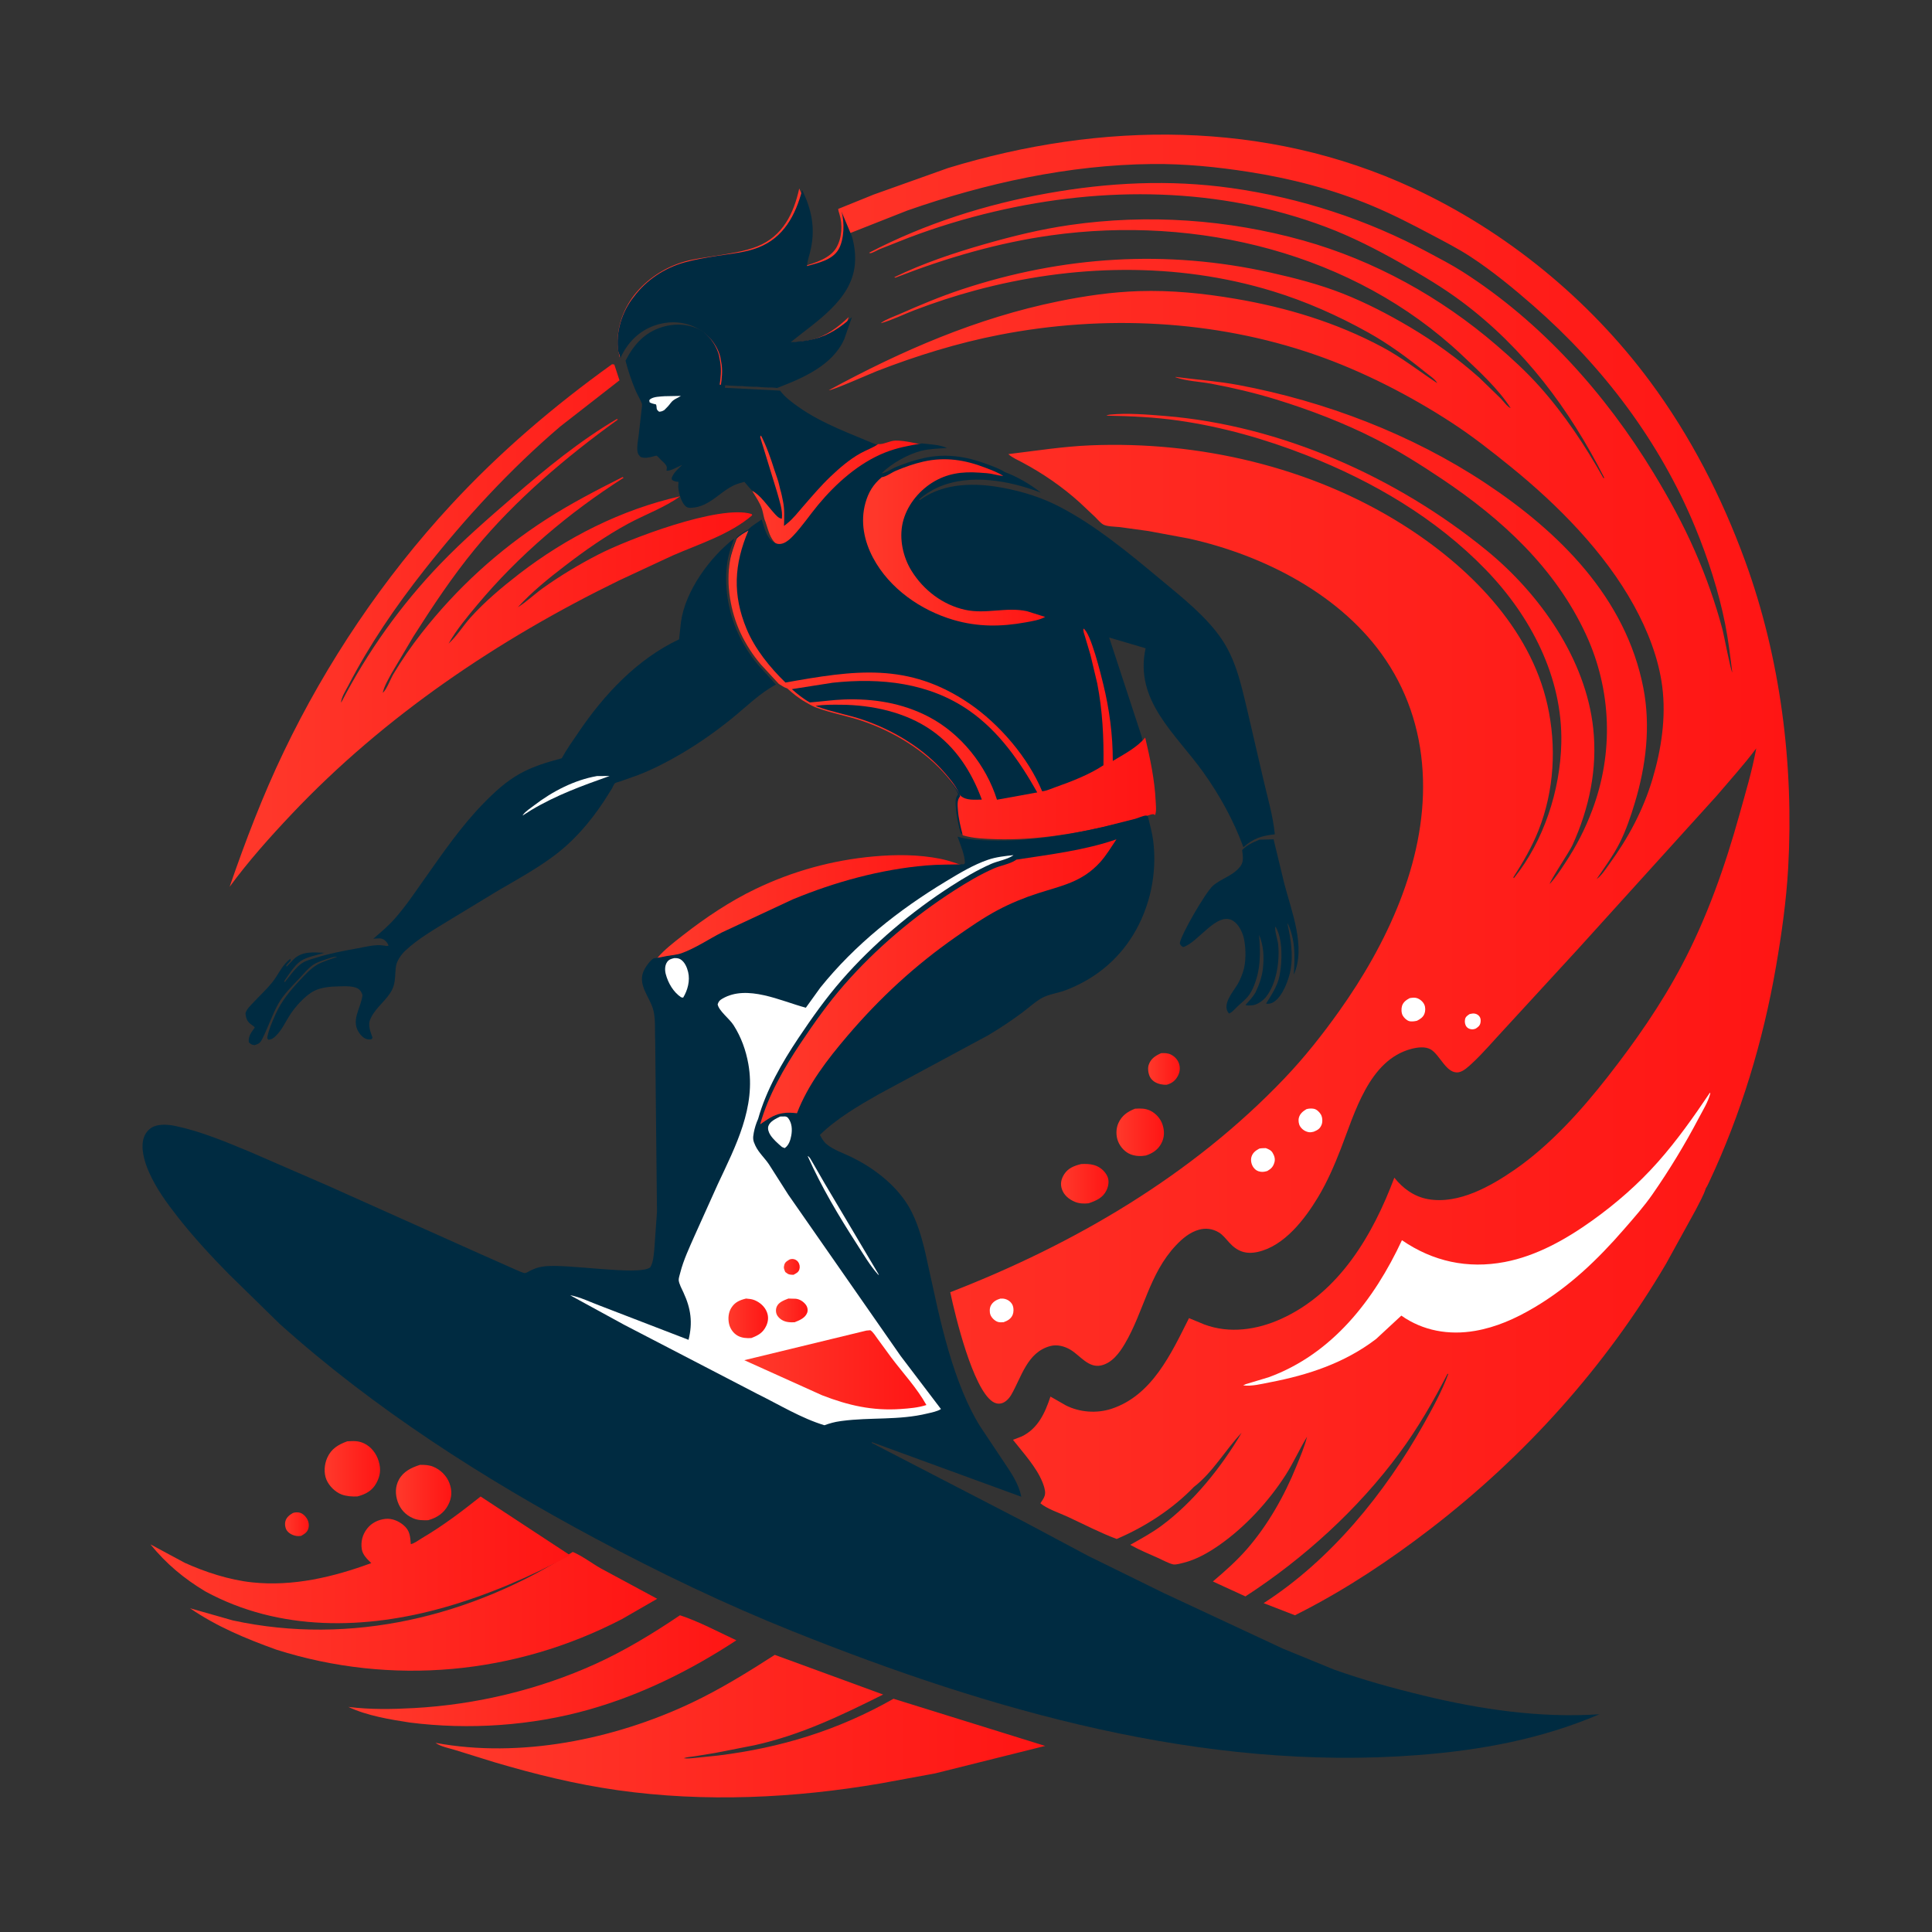 <svg width="234" height="234" viewBox="0 0 234 234" fill="none" xmlns="http://www.w3.org/2000/svg">
<rect x="0" y="0" width="234" height="234" fill="#333333" stroke="none"/>
<g clip-path="url(#clip0_81_1075)">
<path d="M35.469 183.254C35.68 183.174 35.964 183.154 36.187 183.188C36.583 183.248 36.93 183.551 37.145 183.884C37.374 184.24 37.464 184.681 37.356 185.097C37.228 185.59 36.877 185.79 36.466 186.025L36.135 186.049C35.658 186.048 35.081 185.81 34.779 185.42C34.554 185.13 34.474 184.646 34.556 184.292C34.672 183.79 35.054 183.497 35.469 183.254Z" fill="url(#paint0_linear_81_1075)"/>
<path d="M140.635 127.557C141.057 127.537 141.467 127.539 141.854 127.744C142.295 127.978 142.665 128.368 142.813 128.868C142.961 129.37 142.902 129.858 142.659 130.317C142.351 130.898 141.932 131.203 141.33 131.379C141.075 131.398 140.815 131.375 140.565 131.319C140.056 131.203 139.575 130.952 139.303 130.473C139.085 130.088 138.981 129.419 139.122 128.991C139.381 128.207 139.945 127.871 140.635 127.557Z" fill="url(#paint1_linear_81_1075)"/>
<path d="M130.945 140.988C131.486 140.962 131.989 140.964 132.509 141.112C133.221 141.313 133.778 141.814 134.083 142.393C134.376 142.947 134.278 143.619 134.017 144.167C133.595 145.054 132.813 145.416 131.842 145.741C131.297 145.804 130.709 145.776 130.206 145.57C129.444 145.258 128.856 144.739 128.616 144.034C128.395 143.383 128.525 142.784 128.904 142.203C129.369 141.491 130.066 141.206 130.945 140.988Z" fill="url(#paint2_linear_81_1075)"/>
<path d="M137.47 134.283C138.145 134.244 138.722 134.227 139.348 134.536C140.015 134.865 140.567 135.501 140.799 136.199C141.056 136.969 141.049 137.749 140.664 138.478C140.254 139.253 139.602 139.688 138.78 139.956C138.166 140.061 137.547 140.038 136.958 139.818C136.261 139.557 135.696 138.926 135.423 138.254C135.144 137.57 135.153 136.694 135.459 136.023C135.878 135.107 136.562 134.644 137.47 134.283Z" fill="url(#paint3_linear_81_1075)"/>
<path d="M50.88 177.418C51.436 177.416 51.944 177.431 52.467 177.642C53.352 178 54.101 178.746 54.438 179.643C54.785 180.563 54.735 181.418 54.274 182.295C53.75 183.291 52.914 183.825 51.858 184.126C51.211 184.139 50.626 184.148 50.018 183.882C49.135 183.497 48.493 182.813 48.173 181.903C47.858 181.003 47.853 180.049 48.322 179.198C48.866 178.208 49.852 177.741 50.88 177.418Z" fill="url(#paint4_linear_81_1075)"/>
<path d="M42.056 174.57C42.804 174.526 43.402 174.487 44.104 174.823C44.966 175.236 45.587 176.051 45.863 176.971C46.156 177.948 46.072 178.724 45.589 179.621C45.079 180.568 44.276 180.985 43.294 181.244C42.686 181.28 41.962 181.225 41.388 181.014C40.612 180.728 39.868 179.992 39.539 179.22C39.197 178.416 39.277 177.363 39.628 176.576C40.128 175.455 40.975 174.966 42.056 174.57Z" fill="url(#paint5_linear_81_1075)"/>
<path d="M79.598 116.041C80.484 115.001 81.632 114.126 82.71 113.283C85.438 111.151 88.397 109.163 91.535 107.659C96.044 105.497 100.813 104.183 105.81 103.73C108.473 103.489 111.242 103.487 113.876 104.012C114.94 104.225 115.974 104.615 117 104.959C115.477 105.008 113.966 104.974 112.444 105.102C106.947 105.564 101.443 107.041 96.361 109.099L87.772 113.014C86.237 113.787 84.554 114.889 82.938 115.448C82.398 115.635 81.738 115.677 81.172 115.775C80.637 115.867 80.147 116.01 79.598 116.041Z" fill="url(#paint6_linear_81_1075)"/>
<path d="M152.544 101.703L154.254 101.656L155.568 107.093C156.432 110.387 158.188 114.72 156.703 118.05C156.847 115.808 156.91 113.898 155.96 111.799C155.965 112.06 155.95 111.966 156.001 112.198C156.36 113.847 156.612 115.672 156.333 117.354C156.124 118.612 155.364 120.661 154.288 121.348C153.998 121.534 153.67 121.628 153.343 121.554C154.012 120.47 154.718 119.461 154.974 118.166C155.302 116.507 155.406 113.715 154.477 112.219C154.335 112.663 154.752 113.819 154.808 114.367C155.016 116.413 154.607 119.209 153.285 120.809C152.938 121.229 152.171 121.751 151.627 121.76C151.358 121.765 151.097 121.837 150.854 121.714C151.318 121.19 151.695 120.821 152.062 120.207C152.511 119.262 152.873 118.255 152.973 117.197C153.105 115.78 153.044 114.558 152.499 113.229C152.683 115.54 152.704 117.576 151.733 119.733C151.245 120.816 150.651 121.176 149.848 121.933C149.542 122.22 149.25 122.61 148.856 122.754C147.909 121.717 149.37 120.106 149.901 119.201C150.17 118.743 150.383 118.227 150.551 117.719C150.927 116.582 150.911 114.998 150.693 113.823C150.54 113.002 150.065 111.983 149.367 111.538C147.423 110.301 145.112 114.18 143.309 114.707C143.045 114.556 143.028 114.54 142.894 114.258C143.023 113.209 146.03 108.066 146.888 107.3C147.939 106.363 149.354 106.099 150.242 104.909C150.68 104.322 150.518 103.648 150.446 102.965C150.967 102.375 151.837 101.98 152.544 101.703Z" fill="#002B41"/>
<path d="M82.355 195.639C84.65 196.387 86.989 197.651 89.189 198.672C83.634 202.313 77.709 205.254 71.338 207.06C64.388 209.031 56.769 209.539 49.625 208.629C47.221 208.258 44.406 207.798 42.197 206.739C44.861 207.07 47.47 207.025 50.145 206.878C57.66 206.465 65.248 204.657 72.137 201.527C75.677 199.92 79.124 197.824 82.355 195.639Z" fill="url(#paint7_linear_81_1075)"/>
<path d="M69.371 187.967C70.531 188.453 71.662 189.332 72.769 189.961L79.598 193.642L75.326 196.104C62.372 202.837 47.406 204.223 33.47 199.804C29.792 198.476 26.257 197.016 23.016 194.789L28.204 196.263C42.5 199.366 57.161 195.795 69.371 187.967Z" fill="url(#paint8_linear_81_1075)"/>
<path d="M58.211 181.254L69.049 188.37C64.285 190.948 59.121 193.169 53.9 194.659C44.286 197.402 33.849 197.63 24.869 192.749C22.282 191.199 20.115 189.387 18.221 187.05L22.382 189.286C24.884 190.42 27.79 191.361 30.539 191.653C35.477 192.177 40.373 191.012 44.968 189.319C44.487 188.852 43.925 188.326 43.819 187.633C43.679 186.722 43.9 185.854 44.477 185.127C45.022 184.44 45.827 184.051 46.697 183.962C47.47 183.883 48.25 184.212 48.836 184.692C49.658 185.366 49.672 186.053 49.758 187.022C50.16 186.959 50.754 186.504 51.116 186.291C53.637 184.809 55.93 183.068 58.211 181.254Z" fill="url(#paint9_linear_81_1075)"/>
<path d="M75.762 43.69C76.75 41.76 78.043 40.276 80.203 39.613C81.787 39.127 83.493 39.231 84.953 40.029C86.289 40.758 87.307 41.995 87.711 43.457L87.854 44.247L87.883 44.435C88.003 45.276 87.913 46.135 87.795 46.971L94.479 47.311C95.08 48.114 95.902 48.72 96.718 49.295C99.638 51.353 103.136 52.572 106.412 53.966C107.048 54.035 107.799 53.558 108.494 53.549C109.698 53.532 111.005 53.928 112.205 54.104C110.655 54.359 109.188 54.626 107.721 55.21C104.579 56.459 101.823 58.91 99.689 61.458C98.665 62.682 97.746 64.056 96.645 65.208C95.973 65.91 95.107 66.576 94.174 65.874C93.38 65.275 93.18 64.11 92.862 63.229C92.654 62.802 92.603 62.191 92.449 61.727C92.194 60.959 91.686 60.247 91.272 59.554C91.083 59.492 90.33 58.55 90.155 58.361L89.596 58.518C87.38 59.137 86.172 61.429 83.655 61.508C83.365 61.517 83.178 61.462 82.969 61.251C82.477 60.753 82.102 59.431 82.155 58.733C82.179 58.417 82.179 58.651 82.169 58.356C81.844 58.337 81.694 58.307 81.404 58.136L81.347 57.904C81.596 57.234 82.121 56.796 82.624 56.309C82.18 56.491 81.134 57.111 80.724 57.001C80.743 56.83 80.802 56.642 80.733 56.478C80.609 56.178 80.302 55.944 80.072 55.72C79.99 55.64 79.615 55.215 79.525 55.192C79.472 55.178 79.066 55.301 78.999 55.316C78.489 55.428 78.097 55.526 77.593 55.352C77.388 55.134 77.279 55.039 77.221 54.734C77.108 54.149 77.263 53.423 77.341 52.834L77.71 49.608C77.725 49.387 77.809 49.048 77.727 48.837C77.531 48.335 77.219 47.851 77.005 47.35C76.494 46.157 76.09 44.944 75.762 43.69Z" fill="#002B41"/>
<path d="M80.51 47.988L82.475 47.951L82.122 48.155C81.715 48.365 81.475 48.48 81.231 48.812C81.001 49.123 80.763 49.377 80.469 49.658C80.244 49.799 80.132 49.839 79.838 49.869C79.385 49.547 79.608 49.404 79.46 48.986C79.165 48.925 78.948 48.865 78.691 48.743C78.66 48.582 78.572 48.494 78.735 48.364C79.15 48.033 79.935 48.034 80.51 47.988Z" fill="white"/>
<path d="M91.106 59.457C92.027 59.882 93.015 61.332 93.724 62.11C93.988 62.399 94.292 62.785 94.695 62.826C94.831 61.797 94.385 60.617 94.12 59.615L92.064 52.916L92.17 52.746C92.858 54.078 93.358 55.538 93.81 56.965C94.004 57.576 94.255 58.162 94.386 58.792L94.505 59.3C94.656 59.769 94.732 60.225 94.833 60.704C95.045 61.703 94.982 62.687 94.957 63.702L95.328 63.41C96.066 62.82 96.656 62.045 97.276 61.333C98.343 60.107 99.397 58.861 100.575 57.737C101.673 56.691 102.898 55.632 104.23 54.895C104.931 54.507 105.708 54.245 106.366 53.787C107.008 53.858 107.764 53.374 108.465 53.364C109.678 53.347 110.996 53.749 112.205 53.928C110.643 54.187 109.164 54.458 107.686 55.05C104.519 56.317 101.741 58.803 99.59 61.389C98.558 62.631 97.632 64.025 96.522 65.193C95.845 65.906 94.972 66.582 94.032 65.869C93.231 65.262 93.03 64.08 92.709 63.185C92.499 62.753 92.448 62.133 92.293 61.662C92.036 60.883 91.524 60.16 91.106 59.457Z" fill="url(#paint10_linear_81_1075)"/>
<path d="M93.842 200.434L106.963 205.238C101.88 207.778 96.933 210.162 91.366 211.382L86.637 212.309L84.136 212.718C83.674 212.798 83.271 212.79 82.82 212.946C83.271 213.033 83.795 212.943 84.255 212.907L86.971 212.627C94.591 211.683 101.494 209.57 108.221 205.75L126.59 211.462L113.252 214.792L106.641 216.008C96.194 217.8 85.356 218.311 74.842 216.83C69.754 216.113 64.807 214.895 59.881 213.437L55.162 211.97C54.424 211.737 53.375 211.552 52.746 211.091C62.984 212.987 74.358 210.685 83.703 206.271C87.216 204.612 90.568 202.539 93.842 200.434Z" fill="url(#paint11_linear_81_1075)"/>
<path d="M93.984 82.907C92.005 83.969 90.396 85.593 88.66 87.002C86.713 88.583 84.669 90.021 82.509 91.29C80.838 92.273 79.112 93.166 77.303 93.865L75.1 94.649C74.977 94.692 74.551 94.796 74.471 94.866C74.377 94.947 74.195 95.369 74.122 95.498L73.094 97.124C71.349 99.729 69.395 101.983 66.855 103.833C64.754 105.363 62.48 106.611 60.242 107.918L54.408 111.459C52.633 112.548 50.595 113.718 49.077 115.153C48.627 115.578 48.078 116.339 47.972 116.97C47.809 117.94 47.955 118.903 47.514 119.822C46.9 121.103 45.555 121.968 44.937 123.255L44.881 123.381L44.823 123.505C44.568 124.108 44.834 124.931 45.06 125.51L45.118 125.654L45.035 125.84C44.91 125.883 44.903 125.894 44.75 125.899C44.297 125.913 43.913 125.622 43.642 125.287C42.338 123.674 43.718 122.187 43.902 120.535C43.823 120.277 43.751 120.087 43.556 119.893C43.003 119.345 41.689 119.458 40.96 119.469C40.021 119.484 38.897 119.587 38.045 120.018C36.948 120.572 35.712 121.979 35.049 123.031C34.514 123.88 34.149 124.731 33.423 125.449C33.141 125.728 32.89 125.921 32.481 125.922L32.361 125.712C32.526 124.761 32.953 123.796 33.341 122.915C34.075 121.249 35.148 119.973 36.378 118.659C36.968 118.028 37.625 117.319 38.369 116.873C39.078 116.448 40.041 116.189 40.812 115.893C40.567 115.78 39.504 116.194 39.211 116.291C38.755 116.443 38.292 116.602 37.895 116.881C37.303 117.297 36.778 117.948 36.281 118.478C35.393 119.424 34.334 120.447 33.701 121.591C32.951 122.944 32.46 124.463 31.757 125.848C31.502 126.352 31.341 126.419 30.826 126.59C30.447 126.517 30.41 126.498 30.131 126.229C30.066 125.457 30.437 125.054 30.858 124.459C30.732 124.29 30.803 124.36 30.626 124.232L30.284 123.976C29.889 123.644 29.77 123.217 29.73 122.721C29.893 122.194 30.333 121.803 30.7 121.407C31.441 120.609 32.27 119.853 32.954 119.006C33.733 118.041 34.143 116.892 35.163 116.134L35.218 116.337L34.682 116.912L34.706 117.079L35.622 116.134C36.664 115.184 37.979 115.354 39.283 115.4C38.412 115.693 37.163 115.883 36.411 116.405C35.669 116.919 34.962 118.063 34.442 118.81L34.478 118.978C35.055 118.246 35.701 117.335 36.428 116.764C36.919 116.378 37.619 116.206 38.209 116.02C39.907 115.481 41.55 115.175 43.297 114.861C44.299 114.68 45.48 114.352 46.496 114.525C46.724 114.563 46.819 114.595 47.048 114.553C47.006 114.289 46.784 114.025 46.576 113.866C46.163 113.551 45.687 113.67 45.208 113.7C46.102 112.936 47.018 112.163 47.799 111.281C49.135 109.773 50.272 108.069 51.434 106.423C53.661 103.269 55.867 100.06 58.567 97.293C59.873 95.953 61.314 94.627 62.954 93.713C64.561 92.818 66.269 92.314 68.034 91.843C68.632 90.749 69.369 89.726 70.067 88.695C73.185 84.089 77.177 79.83 82.25 77.433L82.478 75.329C83.004 71.539 85.991 67.481 88.928 65.213C88.609 66.086 88.285 66.973 88.126 67.893C87.632 70.732 88.178 74.066 89.378 76.673C90.008 78.043 90.873 79.41 91.846 80.559L93.955 82.874L93.984 82.907Z" fill="#002B41"/>
<path d="M72.298 93.996L73.844 93.984C70.518 95.167 67.43 96.276 64.347 98.111L63.295 98.779L63.357 98.672C63.664 98.258 64.27 97.872 64.667 97.566C66.906 95.846 69.573 94.471 72.298 93.996Z" fill="white"/>
<path d="M74.128 44.115L74.403 44.148L75.03 46.064L67.874 51.642C61.805 56.814 56.32 62.782 51.4 69.028C47.934 73.427 44.754 78.072 42.182 83.042C41.937 83.515 41.26 84.593 41.324 85.098C44.5 78.971 48.523 73.302 53.327 68.308C56.132 65.392 59.194 62.74 62.255 60.094C66.158 56.721 70.245 53.378 74.713 50.75L74.835 50.818C68.597 55.319 62.418 60.544 57.534 66.485C54.784 69.829 52.397 73.438 50.075 77.081L47.44 81.524C47.036 82.278 46.535 83.084 46.355 83.924C46.861 83.48 47.274 82.272 47.646 81.645C48.657 79.947 49.829 78.251 51.049 76.695C55.293 71.278 60.334 66.653 66.142 62.909C69.094 61.006 72.266 59.365 75.402 57.782L75.537 57.862C68.896 62.107 62.85 67.224 57.802 73.261C56.555 74.752 55.293 76.264 54.328 77.953C55.327 77.064 56.087 75.792 56.993 74.787C58.784 72.802 60.791 71.133 62.901 69.491C68.645 65.075 75.261 61.715 82.386 60.108C80.501 61.47 78.109 62.326 76.055 63.441C73.357 64.905 70.82 66.694 68.392 68.558C66.405 70.083 64.405 71.693 62.72 73.546C63.784 72.894 64.713 71.978 65.733 71.248C67.868 69.719 70.148 68.357 72.486 67.153C76.046 65.321 87.157 61.058 91.034 62.258L91.107 62.407C88.427 64.722 84.673 65.89 81.45 67.292L74.98 70.305C60.313 77.457 46.527 86.758 35.326 98.603C32.67 101.412 30.097 104.295 27.811 107.41C29.731 101.844 31.822 96.36 34.373 91.042C39.561 80.223 46.445 70.001 54.619 61.157C60.507 54.786 67.072 49.18 74.128 44.115Z" fill="url(#paint12_linear_81_1075)"/>
<path d="M111.668 53.705C112.563 53.809 113.893 53.866 114.699 54.263C113.696 54.333 112.599 54.35 111.62 54.593C110.015 54.99 107.93 56.148 106.78 57.332C107.393 57.243 107.944 56.8 108.519 56.564C109.604 56.119 110.749 55.729 111.894 55.478C114.551 54.896 117 55.263 119.522 56.208C120.267 56.487 121.036 56.75 121.708 57.181C123.213 57.73 124.814 58.674 126.066 59.667C122.294 58.219 117.467 57.316 113.617 59.023C112.776 59.395 111.995 59.891 111.31 60.504L111.415 60.565L111.562 60.461C114.46 58.445 118.158 58.458 121.506 59.09C123.876 59.538 126.144 60.246 128.29 61.353C132.682 63.62 136.771 67.025 140.563 70.182C143.119 72.31 146.099 74.651 147.972 77.42C148.765 78.592 149.33 79.852 149.782 81.188C150.329 82.802 150.695 84.472 151.095 86.127L152.962 94.17C153.465 96.412 154.193 98.768 154.402 101.05C152.789 101.243 151.848 101.513 150.599 102.615C149.409 99.358 147.744 96.344 145.732 93.523C142.411 88.869 137.366 84.878 138.752 78.516L134.341 77.217L138.254 89.132C138.844 91.655 139.395 94.227 139.512 96.824C139.535 97.344 139.627 98.002 139.441 98.491C139.367 98.457 139.302 98.386 139.22 98.387C138.893 98.387 138.238 98.689 137.9 98.783L134.025 99.757C129.568 100.785 124.894 101.55 120.31 101.403C118.945 101.359 117.676 101.324 116.358 100.938C116.107 99.975 115.847 98.926 115.777 97.932C115.737 97.37 115.637 96.681 116.032 96.237C116.03 96.088 116.044 96.148 115.968 95.986C115.592 95.191 115.01 94.503 114.45 93.832C111.886 90.759 108.173 88.478 104.41 87.169C102.547 86.522 100.554 86.196 98.727 85.498L98.59 85.445C98.197 85.283 97.831 85.053 97.463 84.841C96.652 84.387 95.972 83.814 95.282 83.198C94.923 83.094 94.589 82.846 94.272 82.65L94.243 82.618L92.133 80.325C91.159 79.187 90.295 77.832 89.664 76.476C88.463 73.894 87.917 70.591 88.411 67.779C88.571 66.868 88.894 65.989 89.214 65.124C89.536 64.735 90.19 64.383 90.626 64.132C91.026 63.689 91.763 63.281 92.253 62.916C92.573 63.806 92.773 64.982 93.571 65.586C94.507 66.295 95.376 65.623 96.05 64.914C97.156 63.752 98.078 62.364 99.106 61.129C101.247 58.556 104.014 56.083 107.167 54.821C108.64 54.232 110.112 53.962 111.668 53.705Z" fill="#002B41"/>
<path d="M106.79 57.803C107.394 57.712 107.938 57.26 108.506 57.018C109.575 56.564 110.705 56.165 111.835 55.909C114.456 55.313 116.872 55.689 119.36 56.654C120.095 56.939 120.854 57.208 121.517 57.649C121.145 57.608 120.796 57.558 120.433 57.463C119.837 57.306 119.212 57.289 118.6 57.245C116.52 57.096 114.674 57.337 112.868 58.484C111.191 59.549 109.795 61.319 109.335 63.311C108.886 65.255 109.369 67.471 110.398 69.13C111.869 71.503 114.198 73.258 116.873 73.855C119.416 74.421 121.874 73.484 124.379 74.026L126.59 74.72C125.936 75.095 124.975 75.242 124.239 75.376C121.234 75.923 118.429 75.945 115.473 75.078C111.554 73.929 107.734 71.302 105.744 67.561C104.661 65.526 104.184 63.198 104.816 60.924C105.18 59.613 105.772 58.661 106.79 57.803Z" fill="url(#paint13_linear_81_1075)"/>
<path d="M90.647 64.254C88.901 68.36 88.705 72.02 90.423 76.168C91.429 78.599 93.253 80.846 95.134 82.668C103.458 81.184 110.006 80.165 117.405 85.212C121.048 87.697 124.537 91.766 126.225 95.842C126.735 95.799 127.324 95.52 127.815 95.348C129.747 94.669 131.943 93.817 133.649 92.686C133.699 89.344 133.538 86.063 132.896 82.772L132.074 79.322L131.415 77.104C131.318 76.774 131.173 76.473 131.232 76.13C132.121 76.663 133.346 81.729 133.625 82.867C134.365 85.888 134.788 89.057 134.778 92.166C136.106 91.366 137.724 90.538 138.704 89.329C139.298 91.861 139.854 94.441 139.973 97.045C139.996 97.567 140.089 98.227 139.901 98.718C139.827 98.683 139.761 98.612 139.679 98.613C139.348 98.613 138.687 98.916 138.346 99.01L134.436 99.987C129.94 101.018 125.224 101.785 120.598 101.638C119.221 101.594 117.94 101.559 116.61 101.172C116.357 100.206 116.095 99.153 116.024 98.157C115.984 97.593 115.884 96.902 116.282 96.457C116.279 96.306 116.294 96.367 116.217 96.204C115.838 95.407 115.251 94.717 114.685 94.044C112.099 90.962 108.352 88.674 104.555 87.362C102.676 86.712 100.665 86.385 98.821 85.685L98.683 85.632C98.287 85.469 97.917 85.239 97.546 85.026C96.727 84.57 96.042 83.996 95.345 83.378C94.984 83.274 94.646 83.025 94.326 82.829L94.297 82.797L92.168 80.496C91.186 79.355 90.313 77.996 89.677 76.636C88.466 74.046 87.914 70.733 88.412 67.912C88.574 66.999 88.9 66.117 89.223 65.25C89.548 64.86 90.207 64.506 90.647 64.254Z" fill="url(#paint14_linear_81_1075)"/>
<path d="M98.779 85.501C99.763 85.33 100.824 85.35 101.823 85.356C105.608 85.379 109.63 86.243 112.77 88.415C115.785 90.501 117.676 93.482 118.918 96.846C118.073 96.847 117.073 96.984 116.38 96.409L116.097 96.08C116.095 95.933 116.109 95.992 116.033 95.834C115.66 95.054 115.082 94.38 114.526 93.722C111.981 90.71 108.293 88.474 104.557 87.191C102.707 86.556 100.729 86.237 98.914 85.553L98.779 85.501Z" fill="#002B41"/>
<path d="M95.902 83.468L100.851 82.691C106.671 82.066 112.551 82.681 117.424 86.095C121.028 88.62 123.519 92.242 125.631 95.977L120.751 96.861C119.453 92.736 116.413 88.865 112.473 86.811C109.275 85.145 105.807 84.593 102.216 84.72C100.829 84.768 99.469 84.974 98.088 85.078C97.275 84.633 96.594 84.072 95.902 83.468Z" fill="#002B41"/>
<path d="M115.978 101.334C117.294 101.721 118.561 101.756 119.925 101.799C124.503 101.947 129.172 101.18 133.623 100.152L137.493 99.176C137.831 99.082 138.485 98.779 138.812 98.779C138.893 98.778 138.959 98.849 139.032 98.883C139.263 99.871 139.549 100.841 139.676 101.849C140.168 105.762 139.297 109.885 137.235 113.249C135.309 116.39 132.493 118.631 129.06 119.936C128.185 120.269 127.056 120.411 126.248 120.844C125.387 121.306 124.575 122.08 123.785 122.663C122.459 123.641 121.099 124.552 119.681 125.392L106.444 132.524C103.973 133.927 101.348 135.461 99.306 137.456C99.543 137.905 99.758 138.294 100.162 138.618C100.978 139.274 102.125 139.663 103.068 140.116C105.525 141.296 107.989 143.12 109.567 145.364C110.869 147.215 111.5 149.363 112.03 151.535L113.561 158.476C114.368 161.924 115.28 165.37 116.637 168.646C117.225 170.065 117.903 171.461 118.717 172.765L121.646 177.159C122.535 178.491 123.369 179.692 123.703 181.285L105.623 174.677L105.566 174.755L124.112 184.354L131.763 188.432L140.931 192.937L155.394 199.684L161.604 202.228C165.15 203.484 168.721 204.474 172.374 205.358C179.328 207.041 186.552 208.11 193.721 207.628C186.696 210.631 179.357 211.983 171.773 212.569C145.708 214.584 119.97 207.178 96.009 197.58C87.823 194.3 79.869 190.488 72.096 186.329C58.571 179.093 45.295 170.614 33.859 160.331L27.677 154.279C25.5 152.06 23.446 149.843 21.525 147.394C20.189 145.69 18.877 143.893 18.014 141.894C17.489 140.677 16.966 138.971 17.46 137.672C17.664 137.136 18.129 136.631 18.666 136.423C19.455 136.118 20.477 136.213 21.29 136.386C24.347 137.035 27.326 138.287 30.204 139.482L39.669 143.591L58.121 151.855L62.403 153.755C62.666 153.863 63.367 154.216 63.621 154.19C63.758 154.176 64.085 153.965 64.221 153.901C64.688 153.681 65.079 153.513 65.592 153.433L65.771 153.402C68.434 152.974 77.353 154.579 78.759 153.499C79.135 152.853 79.156 152.117 79.244 151.386L79.573 146.764L79.358 126.207C79.298 125.035 79.419 123.585 79.158 122.451C78.768 120.75 77.03 119.212 78.084 117.35C78.338 116.9 78.74 116.343 79.18 116.065C79.731 116.033 80.223 115.887 80.761 115.792C81.329 115.692 81.993 115.648 82.535 115.456C84.158 114.881 85.849 113.749 87.391 112.955L96.018 108.932C101.123 106.817 106.651 105.299 112.173 104.824C113.702 104.693 115.219 104.728 116.75 104.678L116.871 104.522C116.858 103.514 116.303 102.289 115.978 101.334Z" fill="#002B41"/>
<path d="M97.82 140.016C98.07 140.118 98.217 140.459 98.36 140.695L99.862 143.298L106.451 154.402L106.364 154.387C105.382 153.304 104.572 151.907 103.775 150.673C101.553 147.227 99.501 143.778 97.82 140.016Z" fill="white"/>
<path d="M94.496 135.231L95.1 135.221C95.266 135.254 95.371 135.304 95.467 135.429C95.932 136.039 95.967 136.827 95.834 137.551C95.732 138.102 95.544 138.717 95.041 139.057L94.711 138.923C94.208 138.484 93.652 138.011 93.297 137.455C93.108 137.158 92.952 136.736 93.061 136.395C93.244 135.822 93.97 135.489 94.496 135.231Z" fill="white"/>
<path d="M81.672 116.042C81.928 116.035 82.209 116.059 82.433 116.201C82.935 116.517 83.212 117.173 83.346 117.734C83.596 118.778 83.289 119.936 82.739 120.836L82.489 120.786C81.55 120.148 80.919 119.068 80.633 117.971C80.51 117.498 80.515 116.908 80.815 116.496C81.035 116.194 81.331 116.124 81.672 116.042Z" fill="white"/>
<path d="M123.104 104.117C127.112 103.503 131.378 102.993 135.221 101.656C134.594 102.586 133.987 103.617 133.232 104.446C131.052 106.841 128.627 107.256 125.701 108.198C124.082 108.719 122.439 109.389 120.933 110.184C119.138 111.131 117.46 112.297 115.795 113.458C110.818 116.929 106.539 120.879 102.595 125.515C100.21 128.318 97.855 131.362 96.528 134.834C95.929 134.773 95.399 134.723 94.799 134.83L94.634 134.858C93.656 135.039 92.871 135.63 92.066 136.18C93.048 132.671 94.959 129.35 96.965 126.348C98.614 123.88 100.305 121.498 102.257 119.262C106.048 114.919 110.711 110.979 115.548 107.872C117.097 106.877 118.705 105.916 120.392 105.178C121.181 104.832 122.261 104.661 122.966 104.21L123.104 104.117Z" fill="url(#paint15_linear_81_1075)"/>
<path d="M91.821 135.523C91.584 136.041 91.401 136.634 91.295 137.195C91.165 137.879 91.194 138.141 91.497 138.777C91.897 139.614 92.606 140.245 93.124 141.005L95.476 144.698L109.084 164.233L113.965 170.66C113.551 170.946 112.812 171.081 112.322 171.2C108.868 172.043 105.427 171.64 101.962 172.103L101.758 172.132C101.074 172.226 100.501 172.387 99.854 172.623C97.09 171.797 94.338 170.113 91.739 168.833L75.589 160.451L69.049 156.875C70.269 157.085 71.571 157.745 72.75 158.174L83.394 162.276C83.915 160.2 83.681 158.492 82.785 156.561C82.604 156.171 82.234 155.478 82.202 155.047C82.186 154.824 82.332 154.38 82.392 154.145C82.784 152.603 83.502 151.089 84.141 149.638L86.938 143.426C89.085 138.838 91.578 134.115 90.638 128.868C90.337 127.184 89.768 125.611 88.848 124.166C88.347 123.378 87.073 122.45 86.92 121.646C87.045 121.281 87.154 121.154 87.491 120.958C90.504 119.199 94.567 121.247 97.603 122.053L99.358 119.616C103.565 114.385 108.865 110.192 114.57 106.749C116.182 105.776 117.893 104.737 119.679 104.129C120.663 103.793 121.726 103.681 122.754 103.574L122.617 103.667C121.915 104.116 120.838 104.287 120.051 104.631C118.37 105.367 116.768 106.324 115.223 107.316C110.404 110.411 105.756 114.338 101.978 118.665C100.033 120.893 98.347 123.267 96.704 125.725C94.705 128.718 92.8 132.027 91.821 135.523Z" fill="white"/>
<path d="M95.661 152.533C95.769 152.509 95.864 152.481 95.977 152.484C96.246 152.49 96.521 152.63 96.675 152.852C96.853 153.11 96.908 153.446 96.818 153.745C96.707 154.114 96.406 154.235 96.101 154.402C95.573 154.386 95.524 154.384 95.109 154.064C94.962 153.702 94.881 153.565 94.999 153.171C95.102 152.83 95.379 152.7 95.661 152.533Z" fill="url(#paint16_linear_81_1075)"/>
<path d="M95.484 157.279L96.384 157.302C96.897 157.357 97.323 157.671 97.585 158.008C97.804 158.29 97.883 158.679 97.764 158.997C97.538 159.603 96.908 159.891 96.236 160.151C95.946 160.158 95.693 160.163 95.407 160.119C94.869 160.037 94.432 159.755 94.174 159.38C93.953 159.059 93.931 158.611 94.075 158.267C94.299 157.736 94.889 157.51 95.484 157.279Z" fill="url(#paint17_linear_81_1075)"/>
<path d="M90.361 157.279C90.707 157.309 91.055 157.338 91.381 157.469C92.042 157.735 92.638 158.256 92.894 158.942C93.101 159.497 93.054 160.047 92.808 160.579C92.417 161.427 91.815 161.748 90.998 162.061C90.444 162.101 89.857 162.057 89.358 161.785C88.819 161.492 88.43 160.931 88.299 160.33C88.159 159.691 88.222 158.97 88.569 158.411C89.003 157.711 89.599 157.465 90.361 157.279Z" fill="url(#paint18_linear_81_1075)"/>
<path d="M104.935 161.157L105.416 161.115C105.763 161.334 106.033 161.808 106.278 162.137L107.928 164.394C109.346 166.288 111.052 168.097 112.205 170.173C111.222 170.496 110.122 170.586 109.096 170.657C105.681 170.895 102.749 170.228 99.567 168.991L90.147 164.743L104.935 161.157Z" fill="url(#paint19_linear_81_1075)"/>
<path d="M75.055 43.277L74.874 42.41C74.545 40.099 75.385 37.553 76.814 35.736C78.348 33.785 80.541 32.354 82.928 31.674C84.147 31.327 85.453 31.191 86.702 30.985C88.349 30.714 90.182 30.461 91.73 29.842C94.803 28.611 96.135 25.87 96.801 22.831C97.865 25.093 98.325 27.363 97.874 29.862C97.734 30.641 97.393 31.471 97.339 32.248C98.699 31.843 100.546 31.309 101.31 29.977C101.99 28.79 102.068 27.196 101.668 25.913C101.602 25.703 101.54 25.527 101.521 25.305L105.837 23.558L114.827 20.351C133.387 14.688 153.251 14.508 171.088 22.757C182.365 27.972 192.451 36.223 199.829 46.173C204.764 52.827 208.537 60.192 211.369 67.953C215.648 79.681 217.278 92.622 216.583 105.064C216.357 109.101 215.789 113.113 215.1 117.095C213.546 126.084 210.871 134.959 206.975 143.228C206.866 143.46 206.759 143.696 206.613 143.908C206.321 144.815 205.802 145.701 205.373 146.555L201.797 153.051C194.458 165.53 184.705 176.372 173.221 185.199C168.304 188.978 163.114 192.428 157.585 195.261L156.843 195.639L153.049 194.169C161.187 188.93 167.744 180.855 172.425 172.502C173.529 170.531 174.634 168.523 175.416 166.402H175.316C173.598 169.736 171.743 172.947 169.516 175.973C164.515 182.769 157.917 188.764 150.843 193.354L146.9 191.544C148.357 190.312 149.782 189.052 151.037 187.611C153.565 184.706 155.578 181.145 157.013 177.593C157.483 176.429 158.006 175.235 158.305 174.016C157.376 175.546 156.659 177.18 155.686 178.69C153.637 181.87 150.829 184.925 147.727 187.103C146.402 188.034 144.9 188.902 143.31 189.289C142.977 189.37 142.389 189.547 142.071 189.47C141.492 189.329 140.872 188.971 140.323 188.725C139.181 188.214 137.979 187.723 136.892 187.107C138.174 186.384 139.466 185.686 140.654 184.812C144.52 181.97 147.973 177.651 150.381 173.538C148.406 175.61 146.894 178.336 144.597 180.1C142.008 182.787 138.674 184.936 135.25 186.398C133.216 185.635 131.269 184.613 129.299 183.701C128.327 183.251 126.82 182.756 126.014 182.079L126.107 181.926C126.325 181.591 126.552 181.3 126.579 180.882C126.607 180.454 126.415 179.905 126.258 179.514C125.522 177.684 123.906 175.937 122.691 174.389L123.749 173.979C125.728 173.025 126.577 171.119 127.23 169.15L129.1 170.221C130.774 171.065 132.84 171.216 134.625 170.629C139.548 169.011 141.86 163.92 144.01 159.648L145.853 160.413C148.924 161.562 152.251 161.065 155.175 159.739C162.213 156.547 166.287 149.558 168.88 142.638C169.912 143.942 171.276 144.936 172.952 145.237C176.644 145.9 180.554 143.679 183.469 141.663C187.724 138.72 191.504 134.528 194.679 130.473C198.04 126.181 201.153 121.735 203.702 116.908C206.755 111.126 208.938 104.927 210.683 98.643C211.428 95.962 212.211 93.389 212.712 90.641C211.213 92.645 209.527 94.492 207.91 96.399L191.09 114.977L182.16 124.694C180.882 126.06 179.653 127.527 178.281 128.798C177.862 129.185 177.252 129.769 176.681 129.869C175.203 130.127 174.419 127.776 173.301 127.112C172.626 126.712 171.652 126.851 170.928 127.042C165.798 128.399 164.082 134.816 162.391 139.154C161.61 141.159 160.748 143.159 159.635 145.006C158.039 147.652 155.574 150.902 152.361 151.625C150.887 151.957 149.844 151.563 148.858 150.471C148.476 150.048 148.111 149.562 147.615 149.265C146.876 148.823 146.047 148.706 145.216 148.94C144.096 149.255 143.201 150.014 142.421 150.841C139.172 154.29 138.545 158.859 136.221 162.785C135.574 163.878 134.688 165.074 133.377 165.376C131.836 165.731 130.823 164.175 129.652 163.478C128.931 163.049 128.039 162.81 127.209 163.032C124.392 163.785 123.729 166.8 122.462 168.967C122.213 169.392 121.77 169.859 121.27 169.974C120.894 170.06 120.538 169.976 120.221 169.764C117.82 168.162 115.702 159.403 115.093 156.512C130.162 150.664 144.373 142.353 155.575 130.605C157.996 128.066 160.157 125.331 162.189 122.479C167.943 114.4 172.639 104.478 172.348 94.372C172.198 89.174 170.757 84.269 167.837 79.924C162.552 72.062 153.076 67.248 144.007 65.232L139.086 64.317L135.639 63.843C135.108 63.783 134.071 63.786 133.62 63.528C133.284 63.336 132.932 62.902 132.653 62.631L130.766 60.854C128.642 58.941 126.338 57.355 123.815 56.007C123.278 55.72 122.572 55.417 122.129 55.001C125.46 54.601 128.745 54.073 132.107 53.937C145.166 53.407 158.733 56.527 169.842 63.511C177.775 68.497 185.326 75.969 187.425 85.389C188.542 90.402 188.246 95.763 186.345 100.561C185.544 102.583 184.464 104.437 183.291 106.261L183.355 106.364C186.98 101.884 188.978 95.708 189.103 89.993C189.277 82.026 185.391 74.611 179.934 68.981C173.911 62.768 166.277 58.287 158.25 55.141C153.234 53.175 148.038 51.694 142.694 50.933C139.798 50.521 136.914 50.395 133.992 50.342C134.147 50.27 134.254 50.233 134.424 50.216C136.568 50.004 138.942 50.206 141.093 50.38C155.154 51.523 169.192 57.794 180.053 66.664C186.498 71.927 192.068 79.823 192.969 88.226C193.495 93.142 192.488 97.879 190.452 102.363C190.097 103.145 187.677 106.75 187.707 107.056C188.403 106.309 188.981 105.417 189.542 104.568C190.926 102.478 191.971 100.455 192.853 98.109C195.45 91.208 195.199 83.587 192.102 76.876C188.383 68.814 181.91 62.873 174.627 57.997C172.064 56.281 169.428 54.62 166.68 53.212C162.85 51.25 158.641 49.636 154.531 48.373C151.978 47.59 149.338 46.967 146.712 46.475C145.351 46.22 143.638 46.157 142.352 45.686L142.41 45.654C144.952 45.991 147.492 46.163 150.026 46.638C160.49 48.6 170.979 52.606 179.862 58.481C188.848 64.425 196.924 72.398 199.044 83.345C199.94 87.972 199.36 92.758 198.008 97.228C197.512 98.868 196.958 100.521 196.187 102.056C195.411 103.604 194.352 105.038 193.379 106.47C193.968 106.071 194.489 105.238 194.903 104.669C197.202 101.519 199.019 98.122 200.14 94.38C201.218 90.78 201.809 86.894 201.327 83.143C200.888 79.725 199.558 76.356 197.905 73.349C194.348 66.882 188.686 61.163 182.987 56.542C180.688 54.678 178.342 52.834 175.86 51.215C170.762 47.89 165.007 44.943 159.262 42.953C147.078 38.733 133.682 38.097 121.05 40.555C116.006 41.537 110.977 43.091 106.194 44.953C105.456 45.241 100.698 47.349 100.389 47.26C109.192 42.471 118.311 38.511 128.181 36.498C131.4 35.841 134.655 35.365 137.943 35.261C141.89 35.137 145.744 35.527 149.631 36.188C155.846 37.245 161.818 39.052 167.393 42.023C169.784 43.297 171.836 44.934 174.078 46.407C173.851 45.941 173.074 45.438 172.665 45.106C170.49 43.34 168.155 41.629 165.701 40.263C162.035 38.222 158.198 36.515 154.178 35.281C142.454 31.681 129.835 32.006 118.063 35.187C115.577 35.858 113.143 36.661 110.739 37.577C109.396 38.088 108.073 38.762 106.69 39.149L106.742 39.091C107.328 38.654 108.262 38.35 108.942 38.048C111.436 36.944 113.897 35.909 116.49 35.051C128.7 31.008 141.294 30.199 153.871 33.012C156.817 33.671 159.824 34.447 162.634 35.556C165.428 36.66 168.161 38.077 170.743 39.605C173.742 41.381 176.571 43.433 179.174 45.748L181.777 48.275C182.04 48.551 182.63 49.336 182.967 49.426C181.484 47.103 179.097 44.92 177.09 43.026C163.949 30.621 144.979 26.037 127.292 28.506C120.908 29.397 114.639 31.224 108.646 33.555C108.404 33.649 108.517 33.654 108.309 33.579C111.789 31.889 115.52 30.64 119.237 29.576C122.653 28.597 126.046 27.765 129.569 27.256C138.983 25.898 148.702 26.564 157.852 29.131C166.46 31.547 174.493 35.992 181.249 41.81C183.077 43.385 184.861 45.011 186.468 46.813C189.494 50.204 191.988 53.97 194.212 57.92L194.304 57.863C190.111 49.564 184.563 42.153 177.056 36.539C174.719 34.792 172.226 33.324 169.69 31.886C166.766 30.227 163.731 28.671 160.579 27.485C147.706 22.641 133.693 22.516 120.413 25.633C116.922 26.453 113.457 27.504 110.105 28.772L106.505 30.194C106.256 30.298 105.658 30.654 105.416 30.668C105.361 30.672 105.312 30.633 105.26 30.614C112.008 27.095 119.393 24.748 126.879 23.412C134.267 22.095 141.647 21.726 149.105 22.772C157.497 23.949 165.583 26.591 173.035 30.599C174.42 31.343 175.818 32.063 177.145 32.909C186.658 38.973 194.465 47.715 200.278 57.288C202.123 60.325 203.84 63.456 205.268 66.71C206.623 69.798 207.78 73.036 208.635 76.293C208.813 76.969 209.603 81.178 209.812 81.454C209.563 79.486 209.341 77.546 208.951 75.592C208.165 71.64 206.868 67.626 205.332 63.901C201.046 53.5 194.179 44.43 185.722 37.033C183.324 34.936 180.798 32.855 178.128 31.105C176.604 30.107 174.966 29.272 173.358 28.418C170.974 27.151 168.581 25.918 166.085 24.881C161.332 22.904 156.37 21.623 151.286 20.826C147.4 20.217 143.485 19.825 139.546 19.865C129.489 19.965 119.339 22.188 109.88 25.504L102.662 28.352C102.985 29.499 103.238 30.677 103.117 31.873C102.682 36.18 98.257 38.987 95.213 41.523C96.25 41.446 97.304 41.401 98.316 41.146C100.109 40.694 101.482 39.648 102.795 38.403L101.934 40.926C100.54 44.154 96.979 45.73 93.896 46.935C91.268 46.801 89.795 46.726 87.167 46.591C87.287 45.746 87.377 44.879 87.256 44.029L87.227 43.84L87.083 43.042C86.676 41.565 85.652 40.315 84.307 39.578C82.837 38.773 81.12 38.668 79.525 39.158C77.35 39.828 76.049 41.327 75.055 43.277Z" fill="url(#paint20_linear_81_1075)"/>
<path d="M178.003 122.821C178.184 122.771 178.418 122.737 178.605 122.763C178.862 122.798 179.126 122.967 179.248 123.206C179.354 123.414 179.352 123.667 179.307 123.893C179.235 124.252 178.988 124.424 178.699 124.6C178.551 124.644 178.422 124.682 178.266 124.67C178.029 124.651 177.775 124.561 177.625 124.361C177.425 124.092 177.382 123.774 177.445 123.446C177.502 123.144 177.767 122.97 178.003 122.821Z" fill="white"/>
<path d="M152.528 139.115C152.779 139.058 153.054 139.068 153.312 139.057C153.64 139.188 153.938 139.3 154.128 139.612C154.342 139.961 154.472 140.361 154.361 140.765C154.215 141.3 153.972 141.555 153.495 141.828C153.208 141.91 152.983 141.961 152.682 141.919C152.309 141.867 152.049 141.71 151.827 141.409C151.569 141.06 151.45 140.544 151.574 140.121C151.723 139.618 152.083 139.352 152.528 139.115Z" fill="white"/>
<path d="M121.163 157.285C121.356 157.27 121.554 157.281 121.742 157.333C122.157 157.447 122.522 157.741 122.673 158.154C122.787 158.469 122.78 158.928 122.655 159.239C122.455 159.734 122.034 159.968 121.56 160.14C121.33 160.154 121.084 160.179 120.861 160.107C120.49 159.987 120.096 159.61 119.959 159.243C119.839 158.922 119.848 158.443 120.007 158.135C120.252 157.665 120.677 157.428 121.163 157.285Z" fill="white"/>
<path d="M170.742 120.892C171.038 120.846 171.334 120.793 171.626 120.893C171.986 121.018 172.358 121.322 172.517 121.692C172.659 122.024 172.655 122.456 172.523 122.791C172.356 123.219 171.996 123.443 171.618 123.633C171.333 123.702 170.927 123.756 170.645 123.665C170.357 123.571 170.034 123.259 169.888 122.985C169.721 122.673 169.708 122.171 169.812 121.833C169.955 121.369 170.349 121.094 170.742 120.892Z" fill="white"/>
<path d="M158.223 134.344C158.493 134.257 158.837 134.24 159.116 134.291C159.477 134.357 159.796 134.677 159.977 134.975C160.18 135.31 160.213 135.886 160.061 136.245C159.857 136.729 159.579 136.875 159.116 137.07C158.904 137.119 158.725 137.163 158.506 137.124C158.075 137.047 157.696 136.788 157.465 136.42C157.285 136.133 157.232 135.693 157.321 135.368C157.457 134.873 157.802 134.606 158.223 134.344Z" fill="white"/>
<path d="M207.103 132.344L207.148 132.433C206.9 133.434 206.244 134.483 205.76 135.402C204.08 138.6 202.209 141.683 200.148 144.647C199.121 146.125 197.912 147.487 196.734 148.843C193.486 152.584 190.083 155.848 185.792 158.383C183.552 159.706 181.226 160.751 178.651 161.194C175.493 161.736 172.357 161.196 169.726 159.345L166.663 162.182C162.862 165.08 158.454 166.535 153.822 167.421C152.795 167.618 151.608 167.934 150.566 167.793L150.887 167.646L153.667 166.808C161.362 163.993 166.431 157.435 169.8 150.212C173.561 152.795 177.757 153.702 182.242 152.852C186.121 152.118 189.713 150.078 192.89 147.801C195.757 145.745 198.455 143.389 200.801 140.74C203.149 138.091 205.128 135.276 207.103 132.344Z" fill="white"/>
<path d="M74.879 42.533L75.155 43.35C75.966 41.553 77.383 39.989 79.582 39.329C81.194 38.845 82.931 38.949 84.418 39.743C85.778 40.468 86.814 41.7 87.225 43.156L87.4 44.128C87.522 44.966 87.431 45.821 87.31 46.653L94.114 46.992C97.232 45.804 100.847 44.252 102.256 41.071L103.183 38.407C101.856 39.635 100.364 40.625 98.55 41.071C97.528 41.322 96.819 41.364 95.771 41.441C98.849 38.942 103.09 36.36 103.53 32.116C103.653 30.938 103.51 29.763 103.183 28.634L101.909 25.6C102.314 26.865 102.25 29.036 101.561 30.206C100.79 31.518 99.115 31.83 97.739 32.228C97.794 31.463 98.061 30.917 98.203 30.149C98.782 27.51 98.236 25.244 97.16 23.016C96.35 26.05 94.941 28.769 91.833 29.982C90.268 30.592 88.517 30.726 86.852 30.993C85.588 31.195 84.146 31.437 82.915 31.779C80.5 32.45 78.282 33.914 76.776 35.936C75.331 37.727 74.546 40.255 74.879 42.533Z" fill="#002B41"/>
</g>
<defs>
<linearGradient id="paint0_linear_81_1075" x1="34.721" y1="184.613" x2="37.402" y2="184.613" gradientUnits="userSpaceOnUse">
<stop stop-color="#FF372A"/>
<stop offset="1" stop-color="#FF1514"/>
</linearGradient>
<linearGradient id="paint1_linear_81_1075" x1="139.319" y1="129.47" x2="142.893" y2="129.47" gradientUnits="userSpaceOnUse">
<stop stop-color="#FF372A"/>
<stop offset="1" stop-color="#FF1514"/>
</linearGradient>
<linearGradient id="paint2_linear_81_1075" x1="128.9" y1="143.376" x2="134.262" y2="143.376" gradientUnits="userSpaceOnUse">
<stop stop-color="#FF372A"/>
<stop offset="1" stop-color="#FF1514"/>
</linearGradient>
<linearGradient id="paint3_linear_81_1075" x1="135.613" y1="137.143" x2="140.975" y2="137.143" gradientUnits="userSpaceOnUse">
<stop stop-color="#FF372A"/>
<stop offset="1" stop-color="#FF1514"/>
</linearGradient>
<linearGradient id="paint4_linear_81_1075" x1="48.408" y1="180.779" x2="54.664" y2="180.779" gradientUnits="userSpaceOnUse">
<stop stop-color="#FF372A"/>
<stop offset="1" stop-color="#FF1514"/>
</linearGradient>
<linearGradient id="paint5_linear_81_1075" x1="39.777" y1="177.902" x2="46.033" y2="177.902" gradientUnits="userSpaceOnUse">
<stop stop-color="#FF372A"/>
<stop offset="1" stop-color="#FF1514"/>
</linearGradient>
<linearGradient id="paint6_linear_81_1075" x1="82.146" y1="109.816" x2="117" y2="109.816" gradientUnits="userSpaceOnUse">
<stop stop-color="#FF372A"/>
<stop offset="1" stop-color="#FF1514"/>
</linearGradient>
<linearGradient id="paint7_linear_81_1075" x1="45.397" y1="202.362" x2="89.189" y2="202.362" gradientUnits="userSpaceOnUse">
<stop stop-color="#FF372A"/>
<stop offset="1" stop-color="#FF1514"/>
</linearGradient>
<linearGradient id="paint8_linear_81_1075" x1="26.87" y1="195.17" x2="79.598" y2="195.17" gradientUnits="userSpaceOnUse">
<stop stop-color="#FF372A"/>
<stop offset="1" stop-color="#FF1514"/>
</linearGradient>
<linearGradient id="paint9_linear_81_1075" x1="21.683" y1="188.937" x2="69.049" y2="188.937" gradientUnits="userSpaceOnUse">
<stop stop-color="#FF372A"/>
<stop offset="1" stop-color="#FF1514"/>
</linearGradient>
<linearGradient id="paint10_linear_81_1075" x1="92.543" y1="59.468" x2="112.205" y2="59.468" gradientUnits="userSpaceOnUse">
<stop stop-color="#FF372A"/>
<stop offset="1" stop-color="#FF1514"/>
</linearGradient>
<linearGradient id="paint11_linear_81_1075" x1="57.775" y1="209.077" x2="126.59" y2="209.077" gradientUnits="userSpaceOnUse">
<stop stop-color="#FF372A"/>
<stop offset="1" stop-color="#FF1514"/>
</linearGradient>
<linearGradient id="paint12_linear_81_1075" x1="32.122" y1="75.805" x2="91.106" y2="75.805" gradientUnits="userSpaceOnUse">
<stop stop-color="#FF372A"/>
<stop offset="1" stop-color="#FF1514"/>
</linearGradient>
<linearGradient id="paint13_linear_81_1075" x1="106.035" y1="65.706" x2="126.59" y2="65.706" gradientUnits="userSpaceOnUse">
<stop stop-color="#FF372A"/>
<stop offset="1" stop-color="#FF1514"/>
</linearGradient>
<linearGradient id="paint14_linear_81_1075" x1="91.757" y1="82.98" x2="140.016" y2="82.98" gradientUnits="userSpaceOnUse">
<stop stop-color="#FF372A"/>
<stop offset="1" stop-color="#FF1514"/>
</linearGradient>
<linearGradient id="paint15_linear_81_1075" x1="95.005" y1="118.941" x2="135.221" y2="118.941" gradientUnits="userSpaceOnUse">
<stop stop-color="#FF372A"/>
<stop offset="1" stop-color="#FF1514"/>
</linearGradient>
<linearGradient id="paint16_linear_81_1075" x1="95.073" y1="153.444" x2="96.861" y2="153.444" gradientUnits="userSpaceOnUse">
<stop stop-color="#FF372A"/>
<stop offset="1" stop-color="#FF1514"/>
</linearGradient>
<linearGradient id="paint17_linear_81_1075" x1="94.245" y1="158.719" x2="97.82" y2="158.719" gradientUnits="userSpaceOnUse">
<stop stop-color="#FF372A"/>
<stop offset="1" stop-color="#FF1514"/>
</linearGradient>
<linearGradient id="paint18_linear_81_1075" x1="88.556" y1="159.679" x2="93.025" y2="159.679" gradientUnits="userSpaceOnUse">
<stop stop-color="#FF372A"/>
<stop offset="1" stop-color="#FF1514"/>
</linearGradient>
<linearGradient id="paint19_linear_81_1075" x1="91.65" y1="165.916" x2="112.205" y2="165.916" gradientUnits="userSpaceOnUse">
<stop stop-color="#FF372A"/>
<stop offset="1" stop-color="#FF1514"/>
</linearGradient>
<linearGradient id="paint20_linear_81_1075" x1="84.47" y1="106.091" x2="216.737" y2="106.091" gradientUnits="userSpaceOnUse">
<stop stop-color="#FF372A"/>
<stop offset="1" stop-color="#FF1514"/>
</linearGradient>
<clipPath id="clip0_81_1075">
<rect width="234" height="234" fill="white"/>
</clipPath>
</defs>
</svg>
